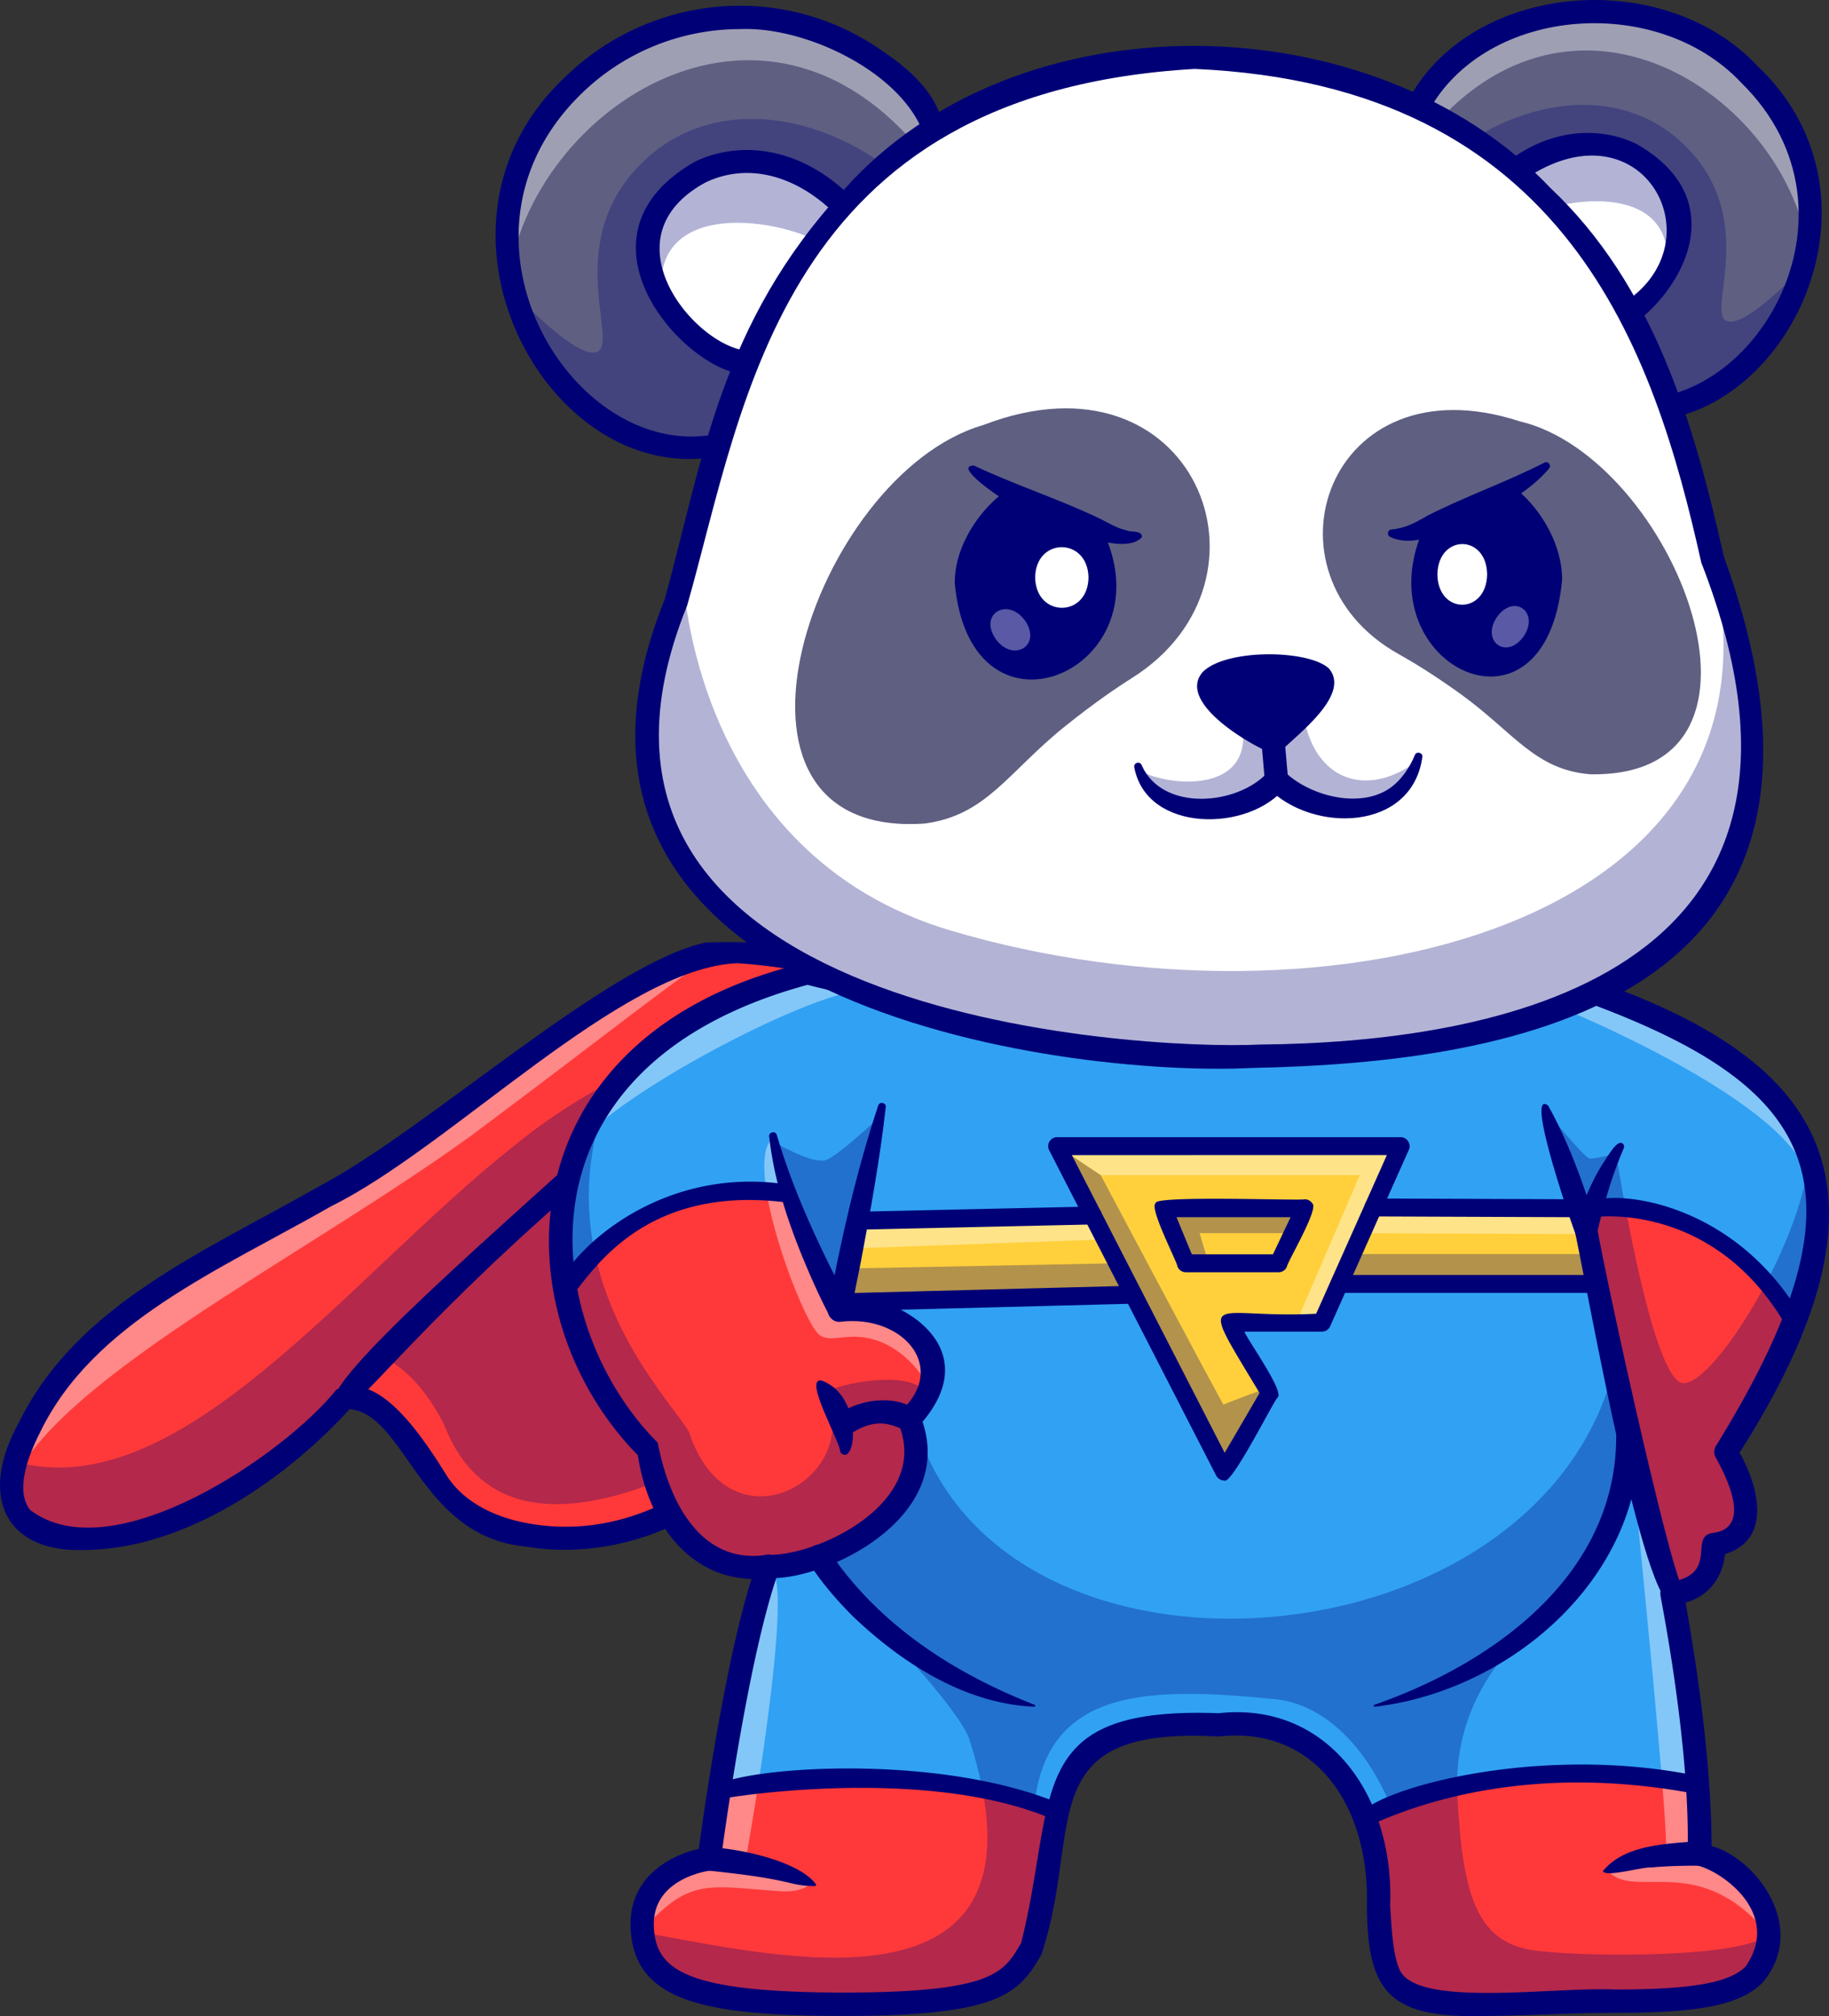 <svg id="Layer_1" data-name="Layer 1" xmlns="http://www.w3.org/2000/svg" viewBox="0 0 2525.04 2782.73"><rect x="0" y="0" width="2525.04" height="2782.73" fill="#333333" stroke="none"/><defs><style>.cls-1{fill:#ff3939;}.cls-2{opacity:0.4;}.cls-3{fill:#fff;}.cls-4{opacity:0.3;}.cls-5{fill:#000076;}.cls-6{fill:#31a1f4;}.cls-7{fill:#ffd03b;}.cls-8{fill:#5f5f82;}.cls-9{opacity:0.35;}</style></defs><path class="cls-1" d="M1245.42,1373.21c-302.67-177.6-480.17,92.48-795.08,277.2-180.53,102.29-329.46,162.46-409.2,318.92s45.14,171.5,161,141.41c275.37-73.22,243.66-318.08,398.67-69.2,61.68,105.31,264.77,107.32,378.36,13S1556.07,1636.11,1245.42,1373.21Z"/><g class="cls-2"><path class="cls-3" d="M35.88,2014.09c99-140.09,399.32-290.83,614.93-446.8,181.65-135.41,290-222.29,329.46-244.85-112.41,6-447,293.32-552.48,340.61C310.35,1720.69,20.67,1886.26,35.88,2014.09Z"/></g><g class="cls-4"><path class="cls-5" d="M1139.64,1920.86c-80.29,42.42-429.52,298.12-526.82,44.7-40.62-79-85.78-92.35-85.78-92.35s-146.19,171.1-268.66,217.86C99.06,2143-17.09,2119.52,16,2016c228.76,69.3,463.94-252.9,693.14-434,182-149.69,441.86-210.38,498.49-187.56S1449.83,1642.22,1139.64,1920.86Z"/></g><path class="cls-5" d="M113,2139.45C9,2141.88-31.55,2066.84,26.81,1962,107.33,1799.6,283,1727.36,442.4,1636.39c149.45-79.19,395.89-306,531.68-335.45,247.93-9.18,380.86,89,392.89,275-9.47,213.88-251.72,387.48-377.55,491-68.94,57.21-173,83.72-265.17,67.51C579.52,2120.14,559.71,1951.42,482.63,1945,401.07,2034.79,259.9,2139.85,113,2139.45Zm905.5-810c-160,5.88-394.34,252.67-560.22,334.92-155.67,88.73-329.45,160.95-402.78,312.25-17.75,34.83-34.57,81.75-13.88,107.51,113.17,86.42,352.09-77.32,422.65-166,43.75-18.16,89,16,150.41,115.26,20.68,35.31,61.58,59.95,115.16,69.37,102,18.27,200.63-20.24,272.83-87.8,106.93-85.09,329.44-262.16,332.11-439.52C1325,1417.51,1217.75,1343.49,1018.49,1329.47Z"/><path class="cls-5" d="M472.9,1947.82c-68.43-.94,119.94-167.15,343.05-367.94,233.82-196.2,469.67-225,468.77-185.4,2.65,34.59-207.08-3.43-447.79,209.84C593.79,1809.17,497.31,1941.24,472.9,1947.82Z"/><path class="cls-6" d="M2200.71,1369.91c290,105.13,425.93,253.5,182,634,15.78,26.76,60.14,118.53-17.3,127.88,0,0,6,60.17-57.17,67.69-1.85-5.35,42,203.26,37.61,359.56,0,0,91.77,25.57,94.78,105.3s-55.66,97.79-211.37,97.79S1945,2784.72,1917.88,2726s2.26-194.06-60.93-270.79-110.57-74.47-180.52-74.47-139.91-2.25-187.3,51.91-40.62,214.37-65.44,257.25-40.62,76.47-255,76.47-279.82-26.83-282.07-108.06,92.52-92.53,92.52-92.53,36.1-279.81,81.23-403.93c0,0-133.14,28.21-164.67-160.21-176.59-176-204.36-549.52,219.31-658.94C1115,1342.75,1682.44,1497.11,2200.71,1369.91Z"/><path class="cls-7" d="M2179.52,1772.15c-8.9,2.77-338.45-8.19-334.94,9.52l-19.62,44h-128.4l56.59,97-65.71,103.4-115-224-7.72-9.8-14.65-5.24-370.82,10s-15.38-14.23-13-16.49,17.48-87.26,17.48-87.26l15.79-8.72,300.11-6.87.72-16L1465.06,1582h468.62l-36.11,80.93,12,3.75,250.86,1.07s18.78-.82,22.72,10.85,15.41,81.1,15.41,81.1Z"/><path class="cls-1" d="M816.63,1734.67c48.6-66.91,196.73-107.1,272.31-86.66,10.84,17.13,45.2,162.79,85.32,165.24,14,0,53.85,1.88,88.46,30.84s24.59,67,16.54,80.93-22.09,25.32-21.48,40.55c50.75,150-244.1,276.15-320.52,144.09-26.39-60-35.08-100-41.56-108C868.52,1976.42,778,1826.06,780,1781.9,781.12,1770.37,816.63,1734.67,816.63,1734.67Z"/><path class="cls-1" d="M2443.7,1901.84l28.27-65.48a50,50,0,0,0-8.62-33.6c-43.62-80.73-173.93-152.6-258.53-136.13l-10.88,31.74c3.76,47.4,35.8,212.05,57.17,301.05,12.72,45.7,51.44,181.26,51.44,181.26,34.84,29.11,59.36-24.89,63-44,68.16-32.06,50.77-77.11,17.9-123C2391.74,1992.24,2431.78,1922.92,2443.7,1901.84Z"/><path class="cls-1" d="M1099.92,2458.3s129.2-9.41,199.81,2.36c83.3,17.91,139.62,20.7,155.93,48.75,0,0-9.7,161.51-44.91,201.49-42,80.9-490,79.95-513.93-9-31.27-65.34,3.35-112.2,42.84-124.12s34.24-23.63,39.48-36.75,10.14-69.42,19.52-70.91S1099.92,2458.3,1099.92,2458.3Z"/><path class="cls-1" d="M1965.41,2478.06c55.83-29.62,306.17-39.21,369.19-15.27l8.86,15.44,3.93,65.78c-1.21,32.77,87.45,30.81,90.26,127.88.75,70.7-72.21,85.75-158,86.5s-315.8,29.35-346-13.16-26.66-126.14-35.29-173.89-7.46-60.82,5.61-71.15S1965.41,2478.06,1965.41,2478.06Z"/><g class="cls-2"><path class="cls-3" d="M1279.26,1909.15s-22-41.18-64.86-57.54-66.58,4.64-84.07-9.81c-23.77-21.06-101.69-227.76-66-268.31,6,1.88,66,243.49,124.68,234.87C1241.8,1812.11,1302.55,1853.67,1279.26,1909.15Z"/></g><g class="cls-2"><polygon class="cls-3" points="1181.1 1722.98 1525.53 1710.7 1515.73 1691.61 1499.28 1681.29 1203.67 1684.9 1183.76 1695.91 1181.1 1722.98"/></g><g class="cls-2"><path class="cls-3" d="M804.59,1573.49c53.29-64.79,301.49-198.53,385.54-207,0,0-41.36-15.27-49.71-17.3s-36-3.92-36-3.92S876,1409.32,804.59,1573.49Z"/></g><g class="cls-2"><path class="cls-3" d="M1475,1592.1l44.57,29.9h357.67l-83.49,193.88s8.27,9.78,11.28,9.78,5.27,4.51,11.28,0a96.58,96.58,0,0,1,12-7.61L1933.68,1582h-440C1491.38,1582,1475,1592.1,1475,1592.1Z"/></g><g class="cls-2"><path class="cls-3" d="M1887.42,1702.14l297.3,1.19s-10.71-33.94-14.66-34.5-15.24-3.13-15.24-3.13l-240.32,2-18.6,5.08Z"/></g><g class="cls-2"><path class="cls-3" d="M2151.06,1389.38s304.12,122.79,343.5,230.27c0,0,16.82-45.07-28.32-94-76.31-69.39-227.11-140-265.53-155.7Z"/></g><g class="cls-2"><path class="cls-3" d="M884.7,2666.24c68.35-75.95,90.72-62.69,195.61-55.64,30.09,1.11,39.42-11.6,39.42-11.6a243.63,243.63,0,0,0-49.32-17.69c-27.9-6.66-42-9.34-42-9.34,3.84-17,64.09-361.12,39.45-401,0,0-20.75,32.37-21.07,33.49-15.62,72.85-56.8,266.47-64.37,337,0,0-7.53,29.23-15,29S880.91,2598.17,884.7,2666.24Z"/></g><g class="cls-2"><path class="cls-3" d="M2440,2668.5c-96.51-115.62-183.94-43.54-221.25-87.21-.43-.27,49.16-25.11,80-22.49,10.59,9.38-41.67-491.62-38.92-473.63,0,0,37,56.38,58.33,194.07s27.79,251.23,27.79,251.23,0,28.59,6,32.35S2433.24,2583.88,2440,2668.5Z"/></g><g class="cls-4"><path class="cls-5" d="M1274.75,1918.93c-22.6-27.85-119.61-9-134.33,3l22.63,35.16c10.68.87,70.66-14.45,80.48-8.07,6.77,3.74,22.44-.29,22.17-2.38S1274.75,1918.93,1274.75,1918.93Z"/></g><g class="cls-4"><path class="cls-5" d="M1148.3,1949c17.92,107-145.68,183.89-197,27.81-25.58-46.36-199-213.06-116.07-455.55-109.29,108.35-65.48,328.89,27.19,435.81,27.68,37.71,30.65,41.61,37.84,67.45,31.23,248.43,404,118.26,354.93-51.47,0,0,.58-23.48-17.31-24s-51.9,0-51.9,0S1154.71,1953.38,1148.3,1949Z"/></g><g class="cls-4"><path class="cls-5" d="M887.2,2667.47c165.64,27.07,582.05,139,450.73-267.89-18-46.63-134.2-165.45-134.2-165.45s-58.13-52.53-59.3-59.82-8.48-17.43-8.48-17.43c21.81-25.91,73.24-33.37,111.73-98.25,25.13-64.29,8.67-79.16,12.82-105.58,103.09,404.38,842,359.07,963.53-49.1,17.06,64.06,37.33,56.56,10.53,166.41-49.31,117.12-73.23,134.89-131.11,188.14,0,0-99.07,78.4-91.54,219.56S2039,2683.92,2124.74,2693s279.82,7.52,312.91-21.06c27.56,145.53-517.57,86.82-517.51,72.21-19.18-20.31-12.64-188.11-41.3-252.58,0,0,21.87,10.1,25.22,8.67s16.07-6.6,16.07-6.6-47.38-132-154.57-147.78c-181.08-18.72-318.27-15.84-337.36,143.08l15.09,5.64,6.35,23.91s-7.15,144.42-42.5,194.06-136.15,54.16-281.32,50.4S889.29,2754.08,887.2,2667.47Z"/></g><g class="cls-4"><path class="cls-5" d="M2134,1533s52.76,64.15,59.91,65.84S2231,1592,2231,1592s49.06,316,93.06,317.12,168-200.46,174.27-320.25c0,0,23,149.72-43.9,290.18-34.08,66.22-76.64,126.31-71,134.63,28.45,36.3,49.53,95.55-11.35,117.23-3.64.61,1.17,34.07-22.38,49.27s-41.49,11-41.49,11C2269.9,2089,2178,1646.15,2134,1533Z"/></g><g class="cls-4"><path class="cls-5" d="M1178.28,1750.63l364.18-7,11.54,22.48-5.82,16.64L1179.24,1797s-3.35-14.23-5-15.93S1178.28,1750.63,1178.28,1750.63Z"/></g><g class="cls-4"><path class="cls-5" d="M1475,1592.1c2.83,2.26,44.57,29.9,44.57,29.9s169.25,318.75,169.81,317,59.9-23,59.9-23v10l-61.86,100L1475,1607.33Z"/></g><g class="cls-4"><path class="cls-5" d="M1667.4,1739.91l-11.28-37.8h125.24l12.41-29.33-7.9-6.15-173.71,1.07c-1.18,0,0,4,0,4l24.94,68.26Z"/></g><g class="cls-4"><path class="cls-5" d="M1875,1730.88h318.67s1.12,20,1.46,21.62,3.12,15.18-10.42,16.24-318.74,3.41-318.74,3.41-7.33-8.55-7.33-11.37S1875,1730.88,1875,1730.88Z"/></g><g class="cls-4"><path class="cls-5" d="M1068.86,1576.42s53.44,31.48,71.56,24.71,74-59.67,74-59.67l-48,228.89s-6.11,20-18.07,11.68C1125.19,1748.86,1073.14,1604.43,1068.86,1576.42Z"/></g><path class="cls-5" d="M2047.33,2782.52c-132.87,3.48-159-36.82-160.26-150.66,4.12-135.83-68.69-250.16-204.81-235C1421.17,2382.22,1496,2523.53,1437.62,2698c-31.29,53.95-57.21,84-268.93,84.5-195.47,0-295.26-19.13-298.17-123.71-1.89-68.15,55.16-98.14,94.22-106.81,7-51.6,35.93-255.37,72.75-372.58-83.71-2.42-142-73.47-156.91-170.76C684.05,1808,696.38,1422.7,1119.23,1327.21c3.55,6,586,146.79,1087.31,27.68,292.16,104.39,439.89,265.59,195.06,650.13,25.34,45.16,46.2,119.36-20.17,140.06-2.28,24.11-15.53,55.69-54.38,67C2335,2257.77,2362.34,2411,2363,2548c59.92,16.17,134.53,111.85,70.53,188.25-33.7,35-103.12,42-204.2,42C2167.59,2778.11,2105.52,2782.32,2047.33,2782.52Zm-986.95-636.73c10.9-.28,19,11.5,15.12,21.61-44,121-80,397.7-80.4,400.48A16.1,16.1,0,0,1,981,2581.81c-3.23.4-80.15,10.73-78.33,76.09,1.7,61.29,43.3,92.41,266,92.41,204.1-.66,217.43-28.17,241.07-68.44,50.57-201.57,1.94-327.14,272.48-317.18,148.63-16.43,242.74,111.27,237,265.3,2.09,35.63,4.06,69.29,13.3,89.3,24.49,52.23,213.34,22.74,296.79,26.76,106.57,0,159-9.32,181-32.17,51.14-75.82-38.41-134-68.78-139.32a16.16,16.16,0,0,1-11.68-16.84c4-152.28-38.93-360.14-37.34-355-2-8.9,4.8-18.3,13.87-19.17,68.07-11.43,23.37-63.57,59.07-67.82,45.71-6.13,28.63-58.27,3.27-103.87a16.11,16.11,0,0,1,.88-17.17c216.47-350.69,143.63-490.34-170-607.91-492.4,119-1033.32-14.15-1084.84-27.43C697.62,1472.59,746.89,1830.08,908,1991.26,927.16,2089.85,977.38,2159.83,1060.38,2145.79Z"/><path class="cls-5" d="M980,2549.75c38.86,1.4,123,18.64,146.4,51a1.51,1.51,0,0,1-1.19,2.4c-14.26.47-26.11-2.09-38.1-5-34.31-8.1-73.66-12.41-108.85-16.23C957.53,2579.83,959.2,2549.57,980,2549.75Z"/><path class="cls-5" d="M2344.93,2575.12c-20.85,0-43.35.49-64.44,2.4-11.76-1.21-63.79,14.15-67.61,5.17,26.77-33.12,76.15-36.94,115.72-40.2,13.16-.64,34.13-.89,33,17.82a16.13,16.13,0,0,1-16.67,14.81Z"/><path class="cls-5" d="M1459.43,2513.74c-174.9-79.38-462-32.37-464.3-30.48a12.36,12.36,0,0,1-14.42-9.94c-5.4-30.24,300.19-61.19,483.81,16.73C1476.53,2495,1472.31,2514.22,1459.43,2513.74Z"/><path class="cls-5" d="M1885.49,2521.32c-68.54-24.9,198.29-124.33,460.38-69.61A12.38,12.38,0,1,1,2341,2476C2065.81,2423.74,1899.41,2518.65,1885.49,2521.32Z"/><path class="cls-5" d="M1060.36,2178c-20.51-.12-21.35-31.17-.69-32.18,63.09,3.83,226.25-69.44,181-180.08a16.12,16.12,0,0,1,3.33-18.49c65.55-60.43,1.81-132.84-83-122.92a16.11,16.11,0,0,1-18.08-13.83c2-59.55,246.25,14.72,130.73,151.92C1319.08,2098.8,1134,2182.93,1060.36,2178Z"/><path class="cls-5" d="M1222.82,1528.2c-8,71.53-20.92,142.23-34.27,212.86-.17.08-14,70.44-14.17,70.55-2.72,14.41-22.78,17.19-29.38,4.25-10.35-19.62-19.34-39.24-28.09-59.26-25.75-60-48-122.68-55-188-.78-6.36,9-8.19,10.55-1.93,24,81.6,61.07,159.07,100.41,234.16l-29.44,4.51c17.56-94.4,38.74-188.24,69-279.49,2-5.92,11.15-4,10.47,2.33Z"/><path class="cls-5" d="M1165.32,1981.67c-15.21.58-22.24-21.21-9-29.45,60.82-39.72,128.8-10.49,112.52,15.13-21,24.92-36.64-25.61-94.52,11.57A16.11,16.11,0,0,1,1165.32,1981.67Z"/><path class="cls-5" d="M1134.26,1905.51c58.64,21.17,47.6,121.73,26,99.32C1160.34,1990.29,1108.21,1900.73,1134.26,1905.51Z"/><path class="cls-5" d="M777.07,1799.4c-48.58-2.45,88.79-198.12,309.42-164.54a12.39,12.39,0,1,1-3.37,24.54C857.63,1632,799.48,1796,777.07,1799.4Z"/><path class="cls-5" d="M1144,2140c68.09,101.81,171.63,169.07,284.44,213.11a1.38,1.38,0,0,1-.56,2.63c-95.64-4.12-182.53-60.12-250.16-124.55-22.67-22.73-43.91-47.14-61.14-74.33-11.1-18.46,15.81-35.17,27.42-16.86Z"/><path class="cls-5" d="M1690,2043.4a12.42,12.42,0,0,1-11-6.73L1448.42,1587.6a12.39,12.39,0,0,1,11-18h474.24c8.65-.23,15.11,9.58,11.31,17.43l-108.72,243.72A12.39,12.39,0,0,1,1825,1838H1718.11c2.06,8.46,55.7,82.8,45.74,90.89C1758.76,1932.76,1699.7,2051.45,1690,2043.4Zm-210.26-449.07,211,410.92,48.16-82.56c-88.64-147.76-69.65-101.73,78.1-109.41l97.68-219Z"/><path class="cls-5" d="M1765.18,1756.05H1637.1a12.38,12.38,0,0,1-11.44-7.65c-1-7.83-39.44-81.11-30.24-87.59-4.32-11.32,202.37-3.2,205.87-5.5a12.39,12.39,0,0,1,10.47,5.77c9.63,6.75-34.24,80.21-35.39,87.91A12.38,12.38,0,0,1,1765.18,1756.05Zm-119.8-24.76h112l24.34-51.21H1624.23Z"/><path class="cls-5" d="M2308.27,2215.61c-45.56-14.43-126.66-494.93-137.63-531.18l31.55-6.39c4.59,41.09,99.23,475.49,121.47,516.72C2327,2204.89,2318.88,2215.76,2308.27,2215.61Z"/><path class="cls-5" d="M2137.34,1526.07c29.42,52.79,49.29,109.89,67.24,167.34l-29.8,1.47c8.8-31.73,21.15-61.71,38.44-89.64,4.67-5.62,19.2-34,27.12-26.71a5.43,5.43,0,0,1,1.35,6.35,556.2,556.2,0,0,0-21.13,57.95c-5.8,19.29-11.38,39.56-15.56,59-3,15-24.41,16.4-29.53,2.22-4.6-10.72-71.37-203.24-38.13-178Z"/><path class="cls-5" d="M2476.46,1836.19a12.38,12.38,0,0,1-10.73-6.18c-98.49-170.38-258.69-151-265.45-150a12.42,12.42,0,0,1-13.94-10.6c-6.9-29.89,193.48-35.66,300.83,148.24C2492.05,1825.54,2485.7,1836.44,2476.46,1836.19Z"/><path class="cls-5" d="M2263.42,1983.73c1.33,196.3-179.94,350.47-365.51,372a1.36,1.36,0,0,1-.67-2.59c164.16-57.17,332.89-178.41,334-368.53.22-20.91,30.69-22,32.17-.9Z"/><path class="cls-5" d="M1161,1809.88c-15.86,0-16.4-24.3-.32-24.76l403.69-10.48c16.12-.46,16.9,24.3.65,24.76Z"/><path class="cls-5" d="M1183.75,1697.28c-15.89,0-16.37-24.35-.27-24.76.17,0,324.9-7.21,325.11-7.22a12.38,12.38,0,0,1,.27,24.76C1508.69,1690.08,1184,1697.27,1183.75,1697.28Z"/><path class="cls-5" d="M2179.52,1680.08,1895.85,1679c-16.07-.11-16.19-24.7.05-24.77l283.67,1.06C2195.64,1655.42,2195.76,1680,2179.52,1680.08Z"/><path class="cls-5" d="M2204.82,1784.53h-356a12.39,12.39,0,0,1,0-24.77h356C2220.9,1759.81,2221.11,1784.46,2204.82,1784.53Z"/><path class="cls-8" d="M989,615.72C794.74,657.26,569.19,336.27,790.86,118.38c133.55-143.09,417.41-118.27,499,60.08C1308.6,241.53,1143.33,529.56,989,615.72Z"/><g class="cls-2"><path class="cls-3" d="M700.07,401.75C720.66,158.24,1051.7-69.31,1277,215.58l14.3-12.41s20-18.53-42.83-86.56C1044.4-109.61,636.79,107.56,700.07,401.75Z"/></g><path class="cls-3" d="M1030.37,500.75c-244.47-58.59-122-422.06,135.28-215.7C1165.65,285.05,1136.52,467.36,1030.37,500.75Z"/><g class="cls-4"><path class="cls-5" d="M709.35,404s91.52,98.59,117.09,80.54S776.8,330,888.12,223s287.13-54,380.51,47.36c0,0-53.67,101.21-54.93,103.24s-63.57-26.9-63.57-26.9c-45.68-41.86-258.61-84.79-235.8,68.87l49.08,53.58,48.18,25.62c20.24,19.54,15.16-14.41,63.08,36.39l1.06,17.61s-64.41,61.5-86.71,67C867.77,631.2,720.83,524.59,709.35,404Z"/></g><path class="cls-5" d="M972.59,632.45c-226.46,22.88-406.32-324.61-193-525.59C899.7-10.34,1085-25.11,1220.19,71.79c139.32,93.33,82.66,184.41-2.32,325.35C1197.67,428.37,1063.66,626.6,972.59,632.45ZM989,615.72h0Zm32.51-575.56A313.79,313.79,0,0,0,802.1,129.91C601.34,326.11,788.74,633.6,984.1,600,1138,511.63,1289,231.91,1274.42,183,1242.74,99,1112.07,36.21,1021.53,40.16Z"/><path class="cls-5" d="M1030.37,516.85c-83.22-2.08-254.1-189.21-71-293.63C1013.69,196.7,1099.42,196,1177,273.67a16.1,16.1,0,0,1,4.51,13.92C1181.1,294.26,1146.66,488.9,1030.37,516.85Zm.78-278.1a130.63,130.63,0,0,0-57.7,13.41C835.59,327.57,956.93,475.22,1029.8,484c80.2-29.35,111.55-159.47,118.43-193.36C1111.84,256.51,1070.85,238.75,1031.15,238.75Z"/><path class="cls-8" d="M2231,563.76c180.23,38.55,389.48-259.24,183.83-461.38C2290.93-30.36,2027.59-7.33,1951.91,158.12,1934.52,216.63,2087.84,483.84,2231,563.76Z"/><g class="cls-2"><path class="cls-3" d="M2499.05,365.26c-19.1-225.9-326.2-437-535.22-172.7L1950.56,181s-18.58-17.19,39.74-80.29C2179.62-109.12,2557.75,92.35,2499.05,365.26Z"/></g><path class="cls-3" d="M2192.63,457.11c226.8-54.35,113.22-391.55-125.5-200.11C2067.13,257,2094.16,426.14,2192.63,457.11Z"/><g class="cls-4"><path class="cls-5" d="M2490.44,367.31s-84.9,91.46-108.62,74.71,46-143.31-57.22-242.62-266.37-50.07-353,43.94c0,0,49.79,93.89,51,95.77s59-24.95,59-24.95c42.37-38.83,239.91-78.66,218.75,63.9l-45.53,49.69-44.7,23.77c-18.77,18.14-14.06-13.36-58.51,33.77l-1,16.33s59.76,57.06,80.44,62.14C2343.48,578.12,2479.79,479.22,2490.44,367.31Z"/></g><path class="cls-5" d="M2246.19,580.45C2095.77,548.12,1910,204.14,1936.48,153.54c79.46-177.68,356.31-204.61,489.59-62.66C2624.78,278.23,2457.21,601.8,2246.19,580.45Zm-10.28-32.4c180.83,30.44,352.73-253.31,167.67-434.14C2285.86-11.33,2042.36,8.8,1967.34,162.71,1953.93,207.81,2093.58,466.14,2235.91,548.05Z"/><path class="cls-5" d="M2192.63,473.21c-108.78-25.67-140.9-207.42-141.39-213.67a16.1,16.1,0,0,1,4.5-13.92c72.44-72.48,152.52-71.8,203.31-47C2428.61,294.88,2273.79,471.47,2192.63,473.21ZM2084.56,262.55c6.6,32.2,35.56,150.65,108.65,177.75C2402,374.62,2275.11,107.18,2084.56,262.55Z"/><path class="cls-3" d="M1739.61,1457.83c-321.19-7.61-1075.65-39-767.21-778.52C1108.49-115.78,2178.59-102.85,2330.84,641,2577.66,1313.71,2238.67,1439.53,1739.61,1457.83Z"/><path class="cls-8" d="M1930.6,902.64c-198.31-111.09-97.92-407.54,167.23-321.17,213,49.73,387.5,492.42,97.67,487.23-76.91-6.18-105.75-58.09-179.58-111.15C1979.62,931.45,1950.66,913.82,1930.6,902.64Z"/><path class="cls-8" d="M1563,935.66c215-135.68,85.56-460.95-205.57-349-235,68-404.07,572.69-80.63,550,85.54-11.39,114.73-71.06,194.1-134.65C1510,970.71,1541.28,949.32,1563,935.66Z"/><g class="cls-4"><path class="cls-5" d="M943,795.47s13.11,384,371,489.36c515.55,152.33,1177.45-5.79,1049.23-516.37,151.17,376.61,27.22,721.07-741,685.78C1067.05,1404.76,786.35,1261,943,795.47Z"/></g><g class="cls-4"><path class="cls-5" d="M1572.51,1062.73c31.67,20.66,148.45,36,143.78-51,36.82,12.28,53.35,8.94,85.75-12,20.5,83,91,98.43,154.3,50.77,0,0-13.64,56.78-76.82,64.31s-105.47-42.53-127.36-28S1627.31,1152.79,1572.51,1062.73Z"/></g><path class="cls-5" d="M1757.66,1024.57s-110.57-60.93-85.75-85.75,127.5-25.74,151.64-4.52C1843.22,951.6,1757.66,1024.57,1757.66,1024.57Z"/><path class="cls-5" d="M1729.2,1474c-258.89,13.53-1037.39-86.32-811.55-646.74,52.81-191.31,75.74-379.86,247.81-565.75,237.39-267.48,730.43-260.27,975.05-2,141.84,133.63,197.85,323.2,239.31,508.63C2602.49,1381.61,2092.68,1466.92,1729.2,1474ZM1649.35,95.15c-571,32.86-620.76,460-700.69,740.64-229.5,566.57,620.6,614.23,790.75,605.94,318.12-2.73,833.65-89.94,609.34-665.15C2283.67,484.61,2163.4,117.47,1649.35,95.15Z"/><path class="cls-5" d="M1318.06,804.77c22.34,241.39,299.33,116.94,202.75-75.6,0,0-118.57-60.53-127.68-54.66C1356.36,698.2,1317.81,750.65,1318.06,804.77Z"/><path class="cls-3" d="M1429.09,797.19c1.13,55.74,73,55.66,73.65-.21C1501.61,741.24,1429.74,741.32,1429.09,797.19Z"/><g class="cls-9"><path class="cls-3" d="M1375,882.57c24.15,32.38,64.1,8.23,39.71-26.53C1390.52,823.67,1350.57,847.81,1375,882.57Z"/></g><path class="cls-5" d="M1344.56,642.56c57.19,27,115.69,45.61,172.88,72.8,13.54,6.81,25,14,39.3,17.07,5.66,2.45,20.3-.75,19.77,9-30.22,33.27-151.5-31.23-187.26-49.75C1382,687.77,1314.75,642.81,1344.56,642.56Z"/><path class="cls-5" d="M2156.56,800.51c-22.87,244.43-279.28,112.76-189-75.61,0,0,110.52-60.53,119-54.66C2120.87,693.93,2156.8,746.39,2156.56,800.51Z"/><path class="cls-3" d="M2053.07,792.92c-1.09,55.77-68,55.66-68.66-.21C1985.5,736.94,2052.44,737.06,2053.07,792.92Z"/><g class="cls-9"><path class="cls-3" d="M2103.52,878.31c-23.79,33.24-59.38,6.71-37-26.53C2090.3,818.53,2125.89,845.07,2103.52,878.31Z"/></g><path class="cls-5" d="M2138.56,646.73c-40.13,46.55-100.32,68.11-155.22,90.71-19,8.06-44,13.46-63.92,3.74-5-1.82-4.09-9.58,1.09-10.3,19.36-1.61,33.82-9.6,50.59-19.36,53.35-27,107.92-45.87,161.1-73,5-2.57,10.13,4,6.36,8.18Z"/><path class="cls-5" d="M1757.66,1040.66c-32.29-12.4-133.76-71.64-97.13-113.22,32.12-32.12,144.34-31,173.65-5.22,31.72,35.77-41.88,90.54-66.07,114.6A16.09,16.09,0,0,1,1757.66,1040.66Zm-72.78-91.86c4.55,10.93,35.82,35.63,70.8,56.12,26.48-23.72,49.26-49.42,53.88-60.8C1786.71,931.72,1705.81,932.11,1684.88,948.8Z"/><path class="cls-5" d="M1576.4,1056.73c28.64,63.64,130.48,55,172.71,10.47,6.7-8.69,19.67-8.23,26.55,0,35.18,32.35,104,49.61,144.95,19.39,14.24-10.57,25.58-27.13,32.74-44.48,2.18-5.78,11.41-3.14,10.26,2.88-14.36,103-151.63,105.3-213,42.53l24.66-1.79c-49.22,63.49-192.81,64.67-209.42-27.14-.51-6.64,8.73-8.19,10.57-1.87Z"/><path class="cls-5" d="M1762.16,1092.57a16.1,16.1,0,0,1-16-14.71l-4.51-51.9a16.1,16.1,0,1,1,32.07-2.79l4.51,51.91A16.12,16.12,0,0,1,1762.16,1092.57Z"/></svg>